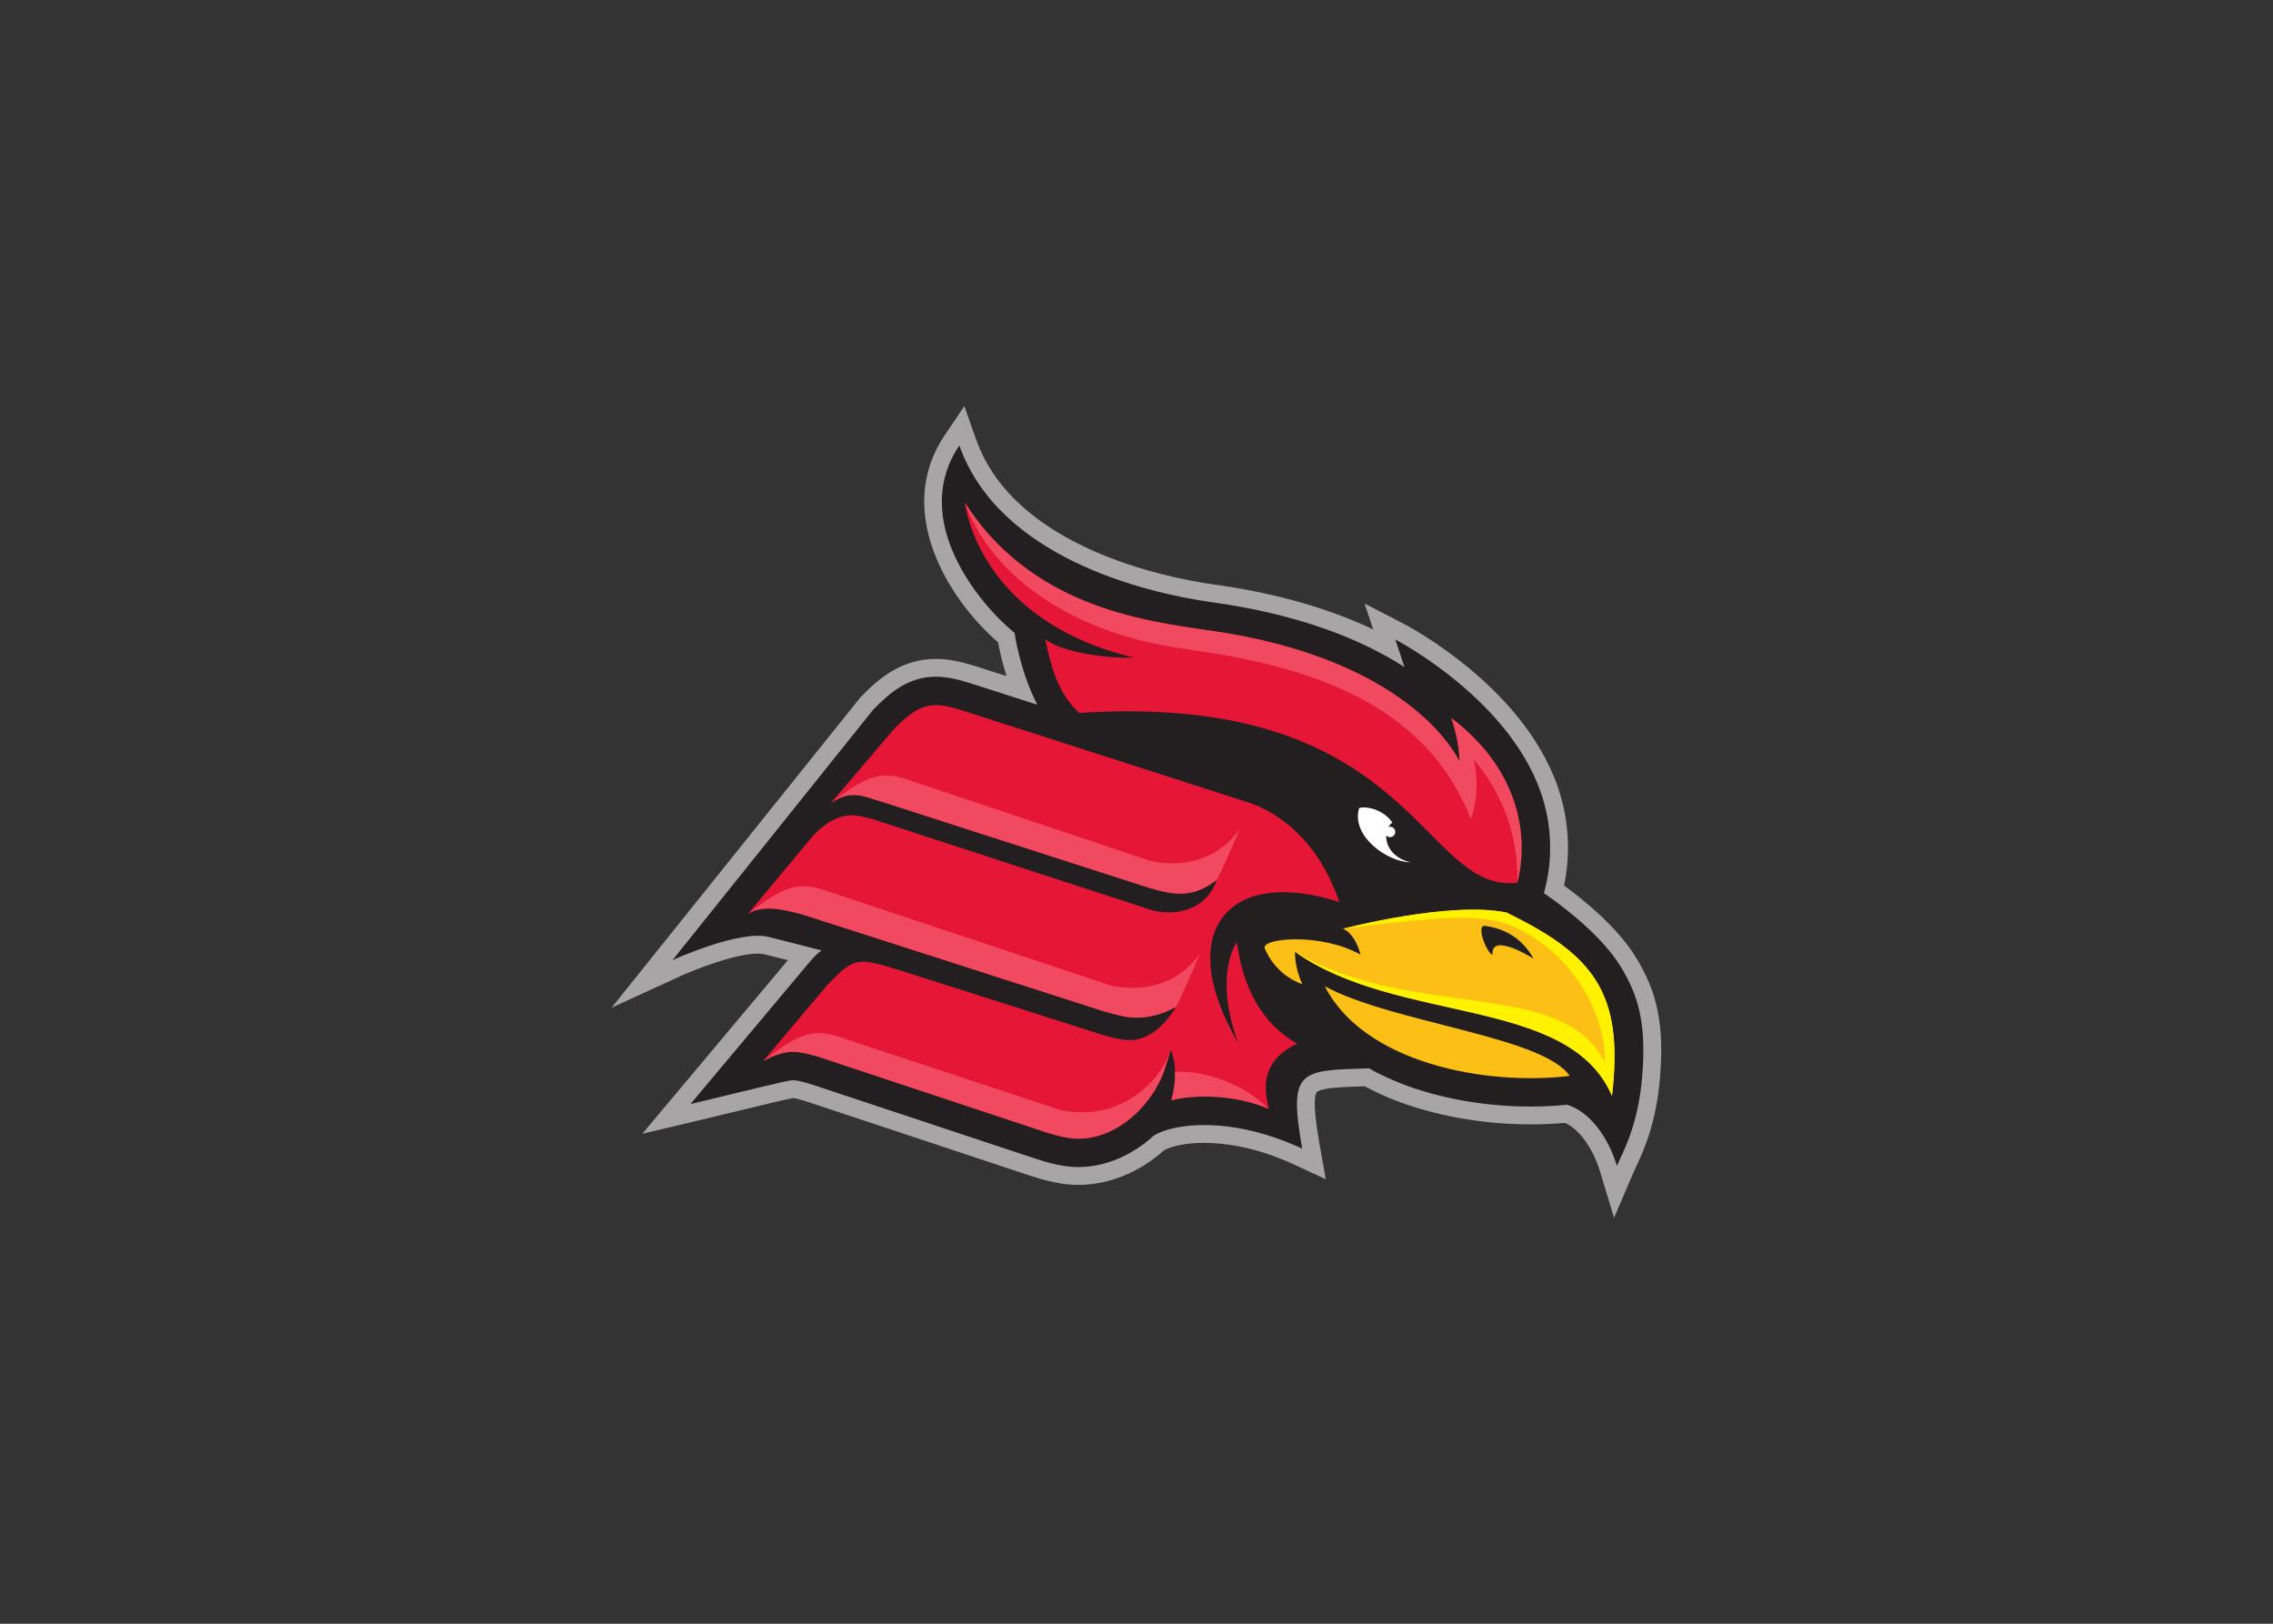 <svg clip-rule="evenodd" fill-rule="evenodd" stroke-linejoin="round" stroke-miterlimit="1.414" viewBox="0 0 560 400" xmlns="http://www.w3.org/2000/svg"><rect x="0" y="0" width="560" height="400" fill="#333333" stroke="none"/><g transform="matrix(1.294 0 0 -1.294 150.669 300)"><g fill-rule="nonzero"><path d="m194.924 49.76c-3.564 5.722-9.962 10.862-13.57 13.488.887 4.229 1.316 10.195-.62 16.951-5.794 20.22-28.968 32.4-29.951 32.909l-7.419 3.836 1.645-4.933c-7.569 3.594-16.359 6.252-26.246 7.93-1.39.235-2.939.459-4.439.676-8.693 1.256-37.62 6.955-44.91 27.554l-2.25 6.357-3.764-5.595c-9.608-14.278.52-30.986 10.189-39.378.256-1.386.754-3.721 1.613-6.434l-5.922 1.905-.077.024c-2.657.811-4.943 1.352-7.458 1.352-6.491 0-10.909-3.707-14.366-7.325l-47.379-59.076 13.017 5.967c2.625 1.204 10.411 4.327 14.854 4.327.601 0 .979-.062 1.192-.114.813-.198 2.629-.658 4.504-1.136l-27.715-33.045 9.957 2.358c3.317.784 6.461 1.548 9.222 2.218 4.154 1.009 8.443 2.05 9.537 2.222.411-.045 1.505-.266 4.279-1.225l40.896-13.567c2.203-.719 4.028-1.183 5.745-1.461 1.125-.181 2.275-.273 3.418-.273 5.738 0 11.522 2.342 16.323 6.601 1.008.565 3.545 1.395 7.589 1.395 3.767 0 9.818-.724 17.253-4.176l5.909-2.744-1.138 6.414c-1.046 5.9-1.235 9.314-.561 10.144.7.864 4.951 1.005 9.104 1.134 1.729-.933 3.574-1.789 5.495-2.551 7.654-3.031 16.926-4.7 26.109-4.7 2.255 0 4.446.096 6.523.287 2.648-1.123 5.328-4.777 6.658-9.166l2.7-8.91 3.667 8.558c.136.317.307.682.502 1.098 1.349 2.879 3.86 8.237 4.577 16.979.825 10.042-.446 16.31-4.692 23.125" fill="#a7a5a6"/><path d="m192.043 47.966c-3.434 5.515-10.283 10.965-14.533 13.836l.165.628c.809 3.073 1.935 9.371-.203 16.834-5.458 19.045-28.248 30.829-28.248 30.829l1.75-5.248c-8.713 5.587-19.711 9.533-32.776 11.75-1.333.226-2.803.439-4.358.664-12.339 1.782-40.074 8.444-47.625 29.78-9.571-14.224 3.864-30.291 10.516-35.691 0 0 .964-7.12 4.329-13.676l-12.774 4.109-.075.023c-2.367.723-4.372 1.205-6.466 1.205-5.198 0-8.801-3.02-11.921-6.285l-.106-.11-38.115-47.561s12.643 5.797 18.263 4.426c2.044-.498 10.189-2.593 10.189-2.593-.927-.384-2.989-2.951-2.989-2.951l-22.039-26.275c10.01 2.369 18.452 4.54 19.464 4.54h.03c1.448-.037 4.369-1.052 5.469-1.432l40.806-13.537c2.031-.661 3.693-1.087 5.232-1.335.947-.153 1.914-.23 2.878-.23 5.106 0 10.195 2.227 14.288 5.942 3.628 2.364 14.65 3.902 28.307-2.439-2.682 15.12-.487 14.876 12.71 15.292 1.837-1.041 3.813-1.982 5.919-2.817 7.266-2.878 16.094-4.463 24.858-4.463h.001c2.368 0 4.697.111 6.936.345 4.049-1.183 7.736-5.837 9.493-11.632 1.053 2.459 4.039 7.551 4.815 17.018.837 10.169-.767 15.559-4.19 21.054" fill="#231f20"/><path d="m159.898 95.148c1.579-4.741 1.6-8.26 1.492-8.165-.107.098-8.078 18.175-44.096 24.29-11.648 1.976-36.153 3.104-50.025 24.879.031-.079 2.281-22.302 32.134-29.501-4.741-.176-13.408.849-16.858 3.511 1.055-4.565 2.108-10.009 6.497-14.048 63.897 4.146 65.083-34.573 83.41-32.311 1.758 6.673 1.932 20.282-12.554 31.345" fill="#e51636"/><path d="m170.433 58.097c-10.711 2.283-31.169-3.074-31.169-3.074 2.459-1.053 3.336-4.916 3.336-4.916-7.55 4.214-18.77 3.143-18.262 1.229 2.283-5.444 7.177-6.856 7.177-6.856-1.558 3.345-1.375 6.145-1.382 6.153 19.668-13.872 52.159-8.341 60.338-27.414 2.357 19.862-3.708 26.888-20.038 34.878" fill="#fbbf16"/><path d="m135.804 44.075c7.43-14.565 30.51-19.008 46.62-17.062-5.093 7.543-33.755 10.081-46.62 17.062" fill="#fbbf16"/><path d="m166.306 55.573c-1.779.242.29-5.145 1.436-5.523-.423 4.507 7.805-.717 7.805-.717-1.922 3.448-4.926 5.653-9.241 6.24" fill="#231f20"/></g><path d="m119.07 52.477c-1.843-2.633-3.424-9.482.264-19.228-12.38 21.072-2.107 33.715 19.228 26.867-3.951 11.591-11.326 16.859-17.021 18.862l-54.909 17.662c-5.218 1.596-7.753 1.743-12.904-3.646l-12.027-14.107c3.958 2.899 6.754 1.126 9.74.326l50.843-16.373c1.236-.373 2.419-.682 3.535-.889 3.946-.733 6.592.252 9.411 2.389-1.736-5.203-6.934-7.042-12.14-5.84l-53.542 17.445c-.99.277-1.936.491-2.828.613-3.244.442-5.902-1.326-8.222-3.652l-12.556-15.095c3.007 2.183 8.454.647 14.262-1.301l53.296-17.127c1.272-.384 2.506-.717 3.696-.974 4.162-.899 7.729.366 10.253 1.73-.003-.017-.005-.034-.008-.05-1.942-3.146-4.64-5.801-7.913-6.21-1.644-.205-3.773.256-6.093.961l-38.905 12.396c-7.879 2.403-8.384 2.326-13.454-2.921l-12.202-14.468c1.343.714 3.529 1.808 5.786 1.75 1.937-.048 4.457-.811 7.101-1.729l40.713-13.504c1.536-.501 3.019-.913 4.413-1.137 7.644-1.233 15.185 4.767 18.195 12.369 0 0 .556 1.729 1.405 4.373 1.104-2.809 1.034-5.999.109-9.592 3.932 1.034 11.735 1.278 18.564-1.648-1.463 5.61-.4 9.613 5.366 12.437-6.968 3.902-10.402 11.146-11.456 19.311" fill="#e51636"/><g fill-rule="nonzero"><path d="m147.49 72.793c.181-.198.44-.323.729-.323.549 0 .994.444.994.991 0 .549-.445.993-.994.993-.099 0-.193-.018-.284-.046.19.337.436.631.737.861-2.327 3.138-6.1 3.043-6.359 2.671-1.501-5.229 5.219-10.129 9.78-10.277-3.351.829-4.685 3.169-4.603 5.13" fill="#fff"/><g fill="#f14960"><path d="m159.898 95.148c1.579-4.741 1.6-8.26 1.492-8.165-.107.098-8.078 18.175-44.096 24.29-11.648 1.976-36.153 3.104-50.025 24.879 4.389-12.557 18.613-24.672 41.791-27.833 23.18-3.161 45.832-10.01 54.524-32.399 0 0 2.109 4.741.528 11.326 0 0 8.779-8.955 8.34-23.443 1.758 6.673 1.932 20.282-12.554 31.345"/><path d="m85.18 20.607-41.801 13.825c-5.092 1.755-8.253.35-14.505-4.585 1.343.714 3.529 1.808 5.786 1.75 1.937-.048 4.457-.811 7.101-1.729l40.713-13.504c1.536-.501 3.019-.913 4.413-1.137 7.644-1.233 15.185 4.767 18.195 12.369 0 0 .556 1.729 1.405 4.373-1.992-6.096-9.893-13.997-21.307-11.362"/><path d="m94.814 44.302-54.368 18.093c-5.092 1.757-8.253.352-14.504-4.584 3.007 2.183 8.454.647 14.262-1.301l53.296-17.127c1.272-.384 2.506-.717 3.696-.974 4.162-.899 7.729.366 10.253 1.73-.003-.017-.005-.034-.008-.05 1.429 2.643 4.582 10.184 4.582 10.184-6.497-9.132-17.209-5.971-17.209-5.971"/><path d="m102.389 68.018-46.184 15.453c-5.092 1.757-8.253.351-14.504-4.584 3.958 2.899 6.754 1.126 9.74.326l50.843-16.373c1.236-.373 2.419-.682 3.535-.889 3.946-.733 6.592.252 9.411 2.389 1.429 2.644 4.367 9.648 4.367 9.648-6.497-9.13-17.208-5.97-17.208-5.97"/></g><path d="m170.433 58.097c-10.711 2.283-31.169-3.074-31.169-3.074 15.628 1.932 22.904 2.743 28.832 1.547 9.845-1.986 21.038-13.575 21.038-27.008-8.165 16.33-36.643 7.86-59.001 21.071 19.668-13.872 52.159-8.341 60.338-27.414 2.357 19.862-3.708 26.888-20.038 34.878" fill="#fff200"/><path d="m107.289 27.791c.042-1.692-.198-3.493-.693-5.414 3.932 1.034 11.735 1.278 18.564-1.648-5.366 5.366-13.413 7.378-17.871 7.062" fill="#f14960"/></g></g></svg>